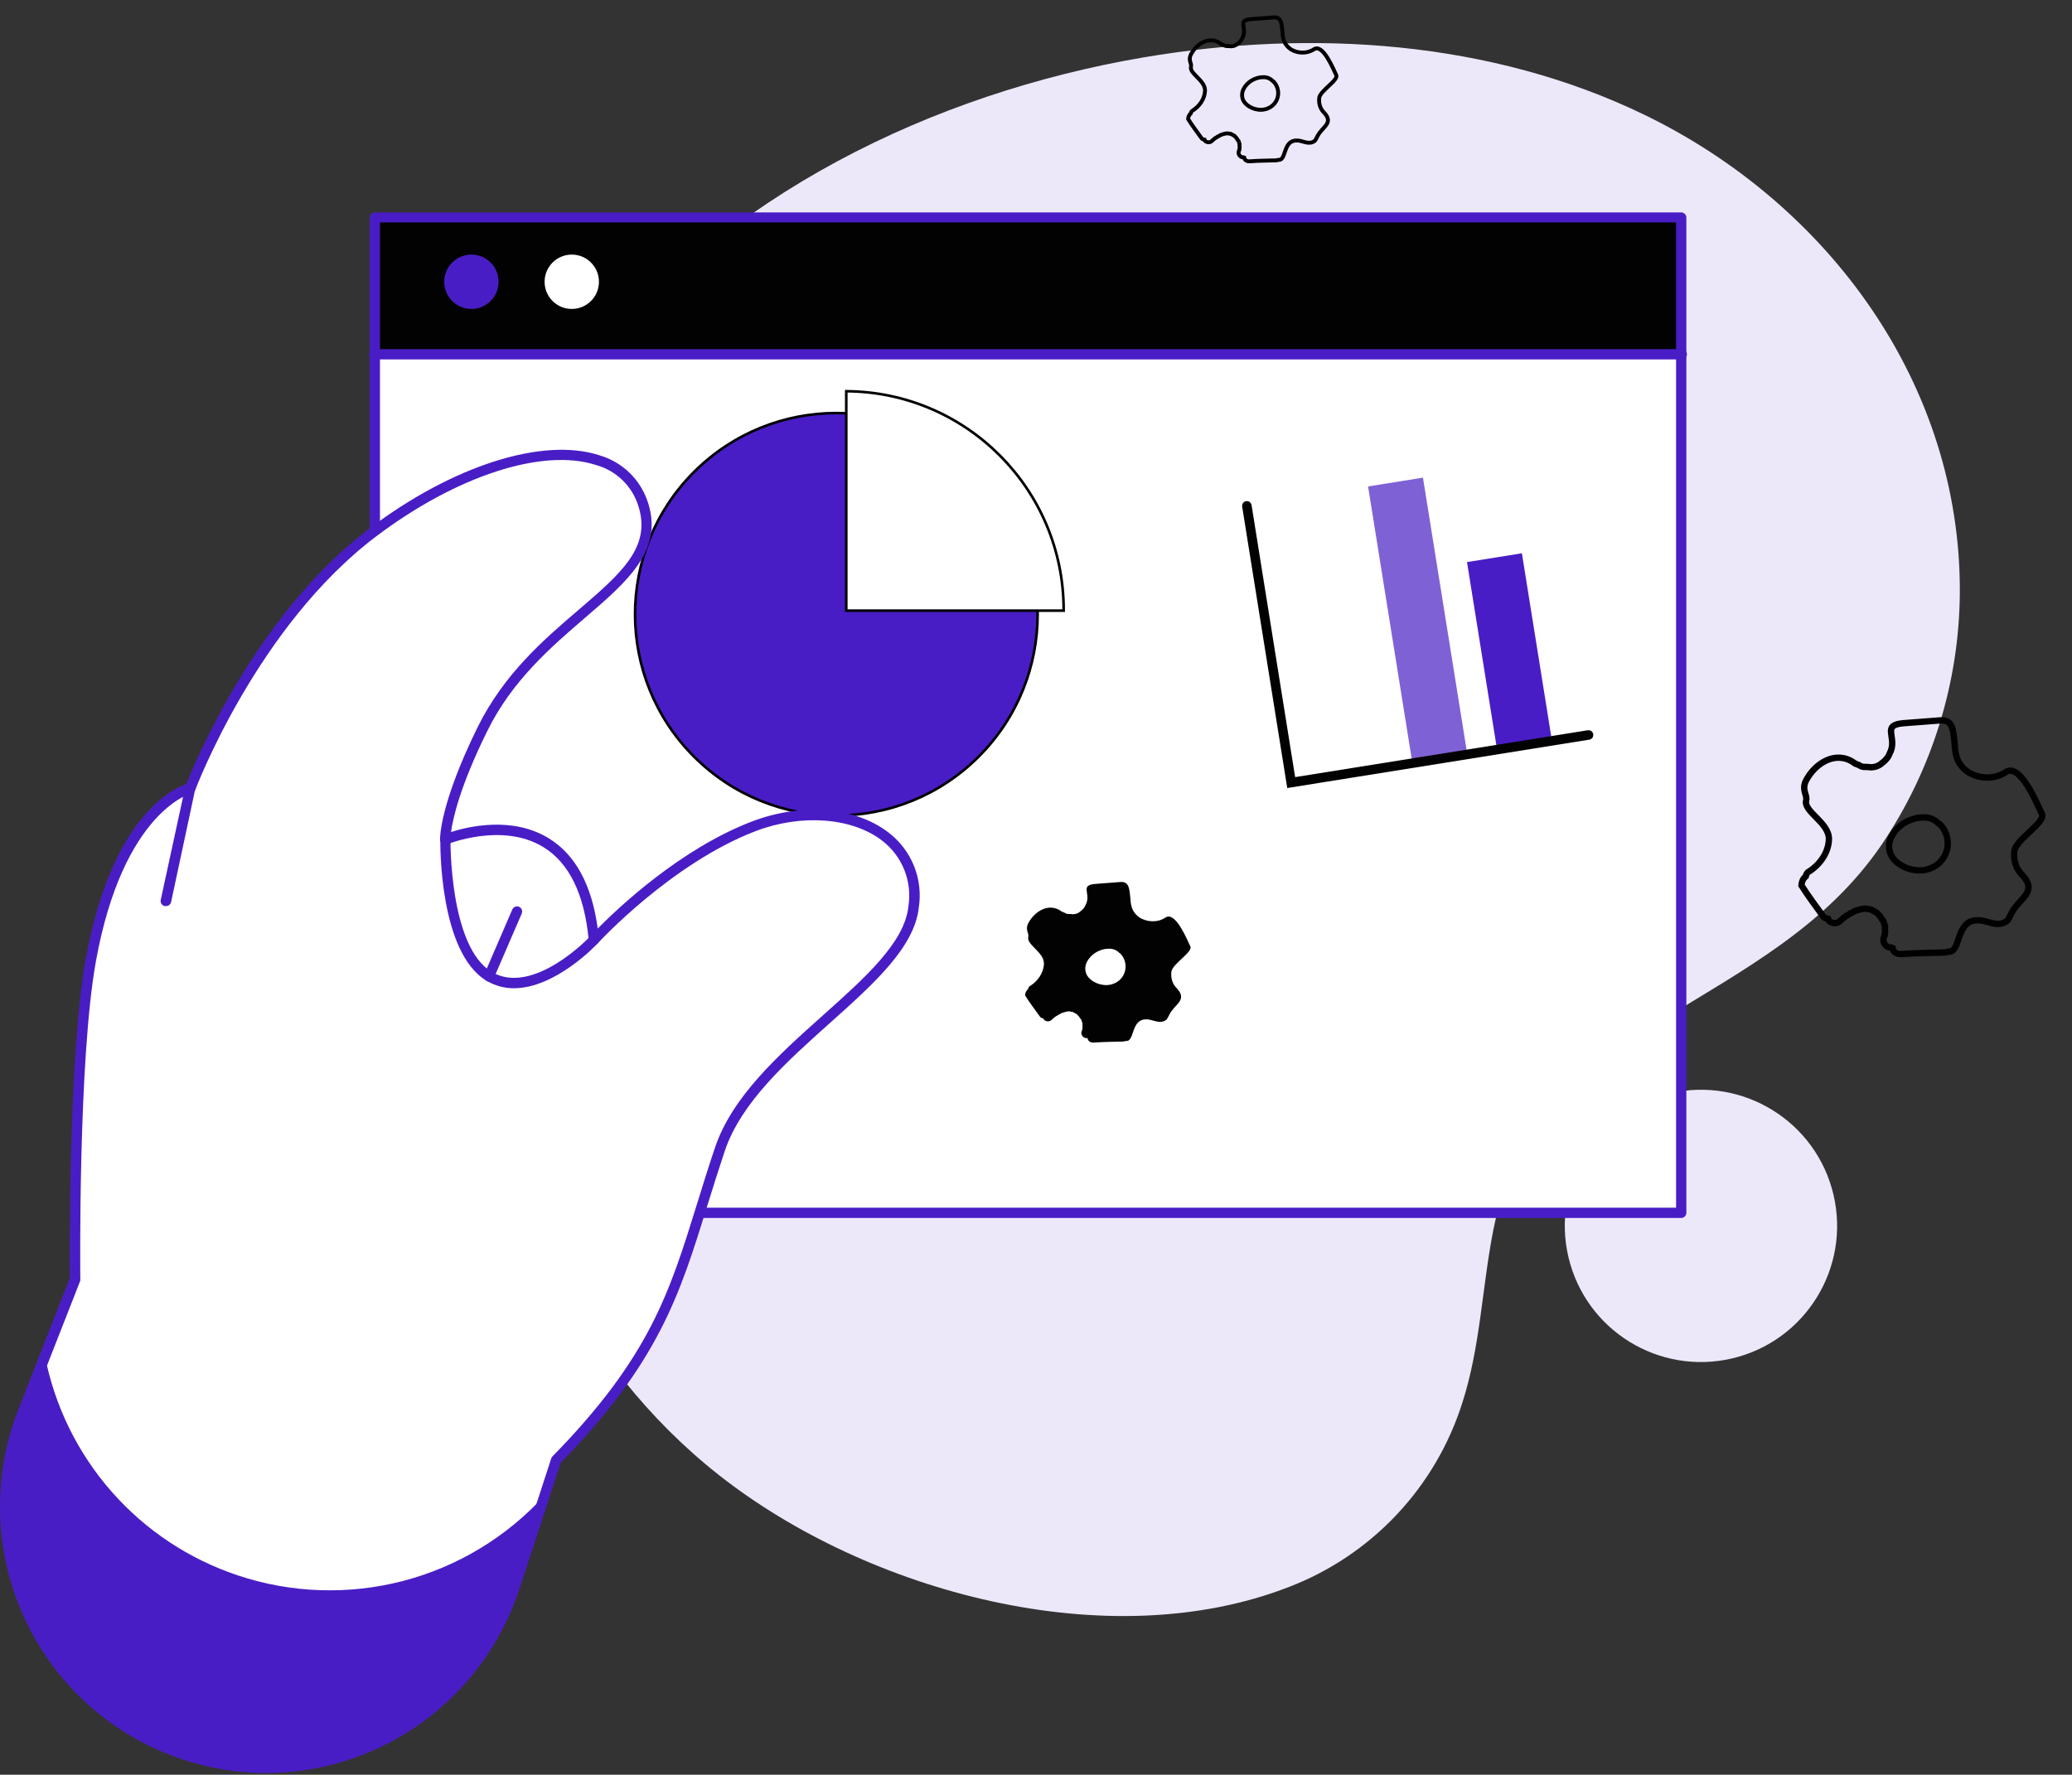 <svg width="900" height="771" viewBox="0 0 900 771" fill="none" xmlns="http://www.w3.org/2000/svg">
<rect x="0" y="0" width="900" height="771" fill="#333333" stroke="none"/>
<path d="M256.209 159.587L253.536 163.143C195.337 241.423 180.318 349.486 201.083 443.354C217.638 518.107 250.805 592.434 312.274 640.819C376.759 691.593 481.152 720.066 559.945 689.403C577.701 682.57 593.689 671.823 606.72 657.96C619.75 644.097 629.488 627.475 635.21 609.33C643.004 585.152 643.743 559.324 648.636 534.378C656.686 492.962 686.951 464.773 721.512 443.354C757.409 421.195 793.022 402.592 817.4 366.837C839.227 334.517 851.014 296.466 851.277 257.466C851.732 167.097 794.388 88.788 714.458 49.961C647.669 17.562 569.929 12.527 496.74 24.929C405.29 40.488 313.583 84.891 256.209 159.587Z" fill="#EDE8F9"/>
<path d="M752.418 590.13C784.205 582.628 803.892 550.778 796.389 518.99C788.887 487.203 757.036 467.517 725.249 475.019C693.462 482.522 673.775 514.372 681.278 546.159C688.78 577.946 720.631 597.633 752.418 590.13Z" fill="#EDE8F9"/>
<path d="M162.828 526.869H570.814H730.248V395.88V94.363H162.828V526.869Z" fill="white"/>
<path d="M162.828 153.899H570.814H730.248V135.893V94.363H162.828V153.899Z" fill="#020202"/>
<path d="M730.245 529.118H162.825C162.229 529.118 161.658 528.881 161.236 528.46C160.815 528.038 160.578 527.467 160.578 526.871V94.508C160.578 94.214 160.636 93.923 160.75 93.652C160.863 93.381 161.03 93.135 161.239 92.929C161.448 92.722 161.695 92.56 161.968 92.45C162.24 92.34 162.532 92.285 162.825 92.289H730.245C730.539 92.285 730.831 92.34 731.103 92.45C731.376 92.56 731.623 92.722 731.832 92.929C732.042 93.135 732.207 93.381 732.321 93.652C732.434 93.923 732.492 94.214 732.492 94.508V526.871C732.492 527.467 732.255 528.038 731.834 528.46C731.412 528.881 730.841 529.118 730.245 529.118V529.118ZM165.044 524.652H728.026V96.613H165.044V524.652Z" fill="#491DC5"/>
<path d="M446.528 429.738C446.626 429.192 447.019 428.473 447.416 428.356C450.767 426.248 453.332 422.648 453.449 418.649C453.523 413.629 445.751 410.406 446.657 407.036C447.031 405.375 445.269 404.084 446.521 401.302C449.311 395.826 455.55 392.091 460.869 395.78C461.178 395.947 461.248 396.185 461.486 396.115L461.795 396.282C462.341 396.38 462.823 396.841 463.29 396.962L463.837 397.059C464.076 396.989 464.384 397.156 464.702 397.062C465.249 397.16 465.566 397.066 466.034 397.187C467.137 397.12 467.772 396.933 468.656 396.414C469.062 396.035 469.946 395.516 470.577 394.727C471.231 394.017 471.464 393.345 471.978 392.16C473.525 387.739 469.234 384.609 475.623 384.018L486.686 383.17C490.575 382.885 490.5 386.44 490.898 389.253C491.178 393.134 491.314 395.938 494.941 398.575C498.246 400.703 502.957 400.865 506.261 398.598C510.687 395.742 515.782 408.631 517.03 411.107C518.279 413.583 509.319 418.637 508.801 422.151C508.493 424.913 509.264 427.53 511.19 429.375C515.378 433.914 511.489 435.664 508.844 439.287C508.19 439.997 507.153 442.63 506.587 443.055C503.521 445.252 500.679 442.642 497.632 442.851C491.103 442.967 492.978 452.841 488.912 452.23C488.673 452.301 488.435 452.371 488.117 452.465C483.761 452.628 479.517 452.587 475.129 452.933C473.867 453.046 472.553 452.4 472.418 451.061C472.109 450.893 471.553 451.057 471.245 450.89C469.978 450.401 469.398 449.021 469.856 447.938C470.024 447.63 470.193 447.322 470.099 447.005C470.267 446.696 470.197 446.459 470.197 446.459C470.127 446.221 470.295 445.913 470.202 445.595C470.132 445.358 470.062 445.12 470.207 444.732C470.136 444.495 470.136 444.495 470.066 444.257L469.926 443.781C469.856 443.543 469.786 443.305 469.786 443.305C469.716 443.067 469.646 442.83 469.314 442.583C469.244 442.345 468.935 442.177 468.842 441.86C468.771 441.622 468.463 441.455 468.061 440.97C467.991 440.732 467.752 440.802 467.682 440.564C467.374 440.397 467.065 440.229 466.654 440.006C466.346 439.838 466.346 439.838 466.037 439.671C466.037 439.671 465.729 439.503 465.49 439.573C464.943 439.476 464.555 439.332 464.317 439.402C463.77 439.305 462.579 439.656 462.022 439.82C461.546 439.961 460.831 440.172 460.424 440.55C459.629 440.784 459.7 441.022 459.302 441.139C458.181 441.728 457.311 442.588 456.554 443.242C455.662 444.022 454.021 443.73 453.343 442.896C453.273 442.658 453.203 442.42 453.203 442.42C452.656 442.323 452.03 442.249 451.661 441.582C449.464 438.525 447.211 435.569 445.252 432.441C445.271 431.919 445.476 430.565 446.528 429.738ZM480.291 427.971C484.012 427.994 487.045 425.98 488.306 422.936C489.568 419.893 488.801 416.413 486.6 414.219L486.291 414.051C485.913 413.646 485.581 413.399 485.146 413.096C484.838 412.929 484.838 412.929 484.118 412.538C483.183 412.296 482.692 412.096 481.589 412.163C480.019 412.109 478.35 412.601 476.911 413.283C473.953 414.673 470.761 418.199 471.518 421.94C471.864 423.992 473.458 425.591 475.309 426.596C476.772 427.457 478.539 427.884 480.291 427.971Z" fill="#020202"/>
<path d="M517.215 49.293C517.303 48.804 517.655 48.159 518.011 48.054C521.014 46.165 523.314 42.938 523.418 39.355C523.485 34.856 516.519 31.967 517.331 28.947C517.666 27.458 516.087 26.302 517.209 23.808C519.709 18.901 525.301 15.553 530.068 18.859C530.344 19.009 530.407 19.222 530.621 19.159L530.897 19.309C531.387 19.397 531.819 19.81 532.238 19.918L532.728 20.006C532.941 19.943 533.218 20.093 533.503 20.009C533.993 20.096 534.278 20.012 534.697 20.12C535.685 20.061 536.255 19.892 537.046 19.427C537.411 19.088 538.202 18.623 538.768 17.916C539.354 17.28 539.563 16.677 540.024 15.615C541.41 11.653 537.565 8.848 543.291 8.319L553.205 7.558C556.69 7.303 556.623 10.489 556.98 13.01C557.231 16.488 557.353 19.001 560.603 21.364C563.565 23.271 567.787 23.416 570.748 21.385C574.715 18.825 579.281 30.377 580.4 32.596C581.518 34.814 573.489 39.344 573.024 42.493C572.748 44.969 573.439 47.314 575.165 48.967C578.919 53.035 575.434 54.603 573.063 57.851C572.477 58.487 571.547 60.846 571.04 61.227C568.293 63.196 565.746 60.858 563.015 61.045C557.163 61.148 558.844 69.998 555.2 69.45C554.986 69.513 554.772 69.576 554.488 69.66C550.584 69.807 546.78 69.77 542.847 70.08C541.716 70.182 540.539 69.602 540.418 68.402C540.141 68.252 539.643 68.399 539.366 68.249C538.231 67.811 537.712 66.574 538.122 65.604C538.273 65.327 538.424 65.051 538.34 64.767C538.491 64.491 538.428 64.278 538.428 64.278C538.365 64.065 538.516 63.788 538.432 63.504C538.369 63.291 538.306 63.078 538.436 62.731C538.373 62.517 538.373 62.517 538.31 62.304L538.185 61.878C538.122 61.665 538.059 61.452 538.059 61.452C537.996 61.239 537.933 61.025 537.636 60.804C537.573 60.591 537.297 60.441 537.213 60.157C537.15 59.943 536.873 59.793 536.513 59.359C536.45 59.146 536.237 59.209 536.174 58.995C535.897 58.845 535.621 58.695 535.252 58.495C534.976 58.345 534.976 58.345 534.699 58.194C534.699 58.194 534.423 58.044 534.209 58.107C533.719 58.02 533.372 57.891 533.158 57.954C532.668 57.867 531.6 58.181 531.101 58.328C530.674 58.454 530.033 58.643 529.669 58.983C528.957 59.192 529.02 59.406 528.664 59.511C527.658 60.039 526.879 60.809 526.201 61.395C525.401 62.094 523.931 61.833 523.323 61.085C523.26 60.872 523.198 60.659 523.198 60.659C522.708 60.572 522.146 60.505 521.815 59.908C519.846 57.167 517.827 54.519 516.072 51.715C516.089 51.247 516.273 50.034 517.215 49.293ZM547.474 47.709C550.808 47.73 553.526 45.925 554.657 43.197C555.788 40.47 555.101 37.351 553.128 35.384L552.851 35.234C552.512 34.871 552.215 34.65 551.825 34.378C551.549 34.228 551.549 34.228 550.903 33.878C550.066 33.661 549.626 33.482 548.637 33.542C547.23 33.493 545.735 33.934 544.445 34.546C541.793 35.791 538.933 38.952 539.612 42.304C539.922 44.143 541.35 45.576 543.009 46.477C544.32 47.249 545.903 47.632 547.474 47.709Z" stroke="black" stroke-width="1.697" stroke-miterlimit="10"/>
<path d="M784.347 380.719C784.49 379.925 785.061 378.879 785.639 378.708C790.515 375.641 794.248 370.402 794.418 364.584C794.526 357.279 783.216 352.589 784.535 347.686C785.079 345.268 782.515 343.391 784.337 339.343C788.396 331.375 797.475 325.94 805.214 331.307C805.663 331.551 805.765 331.897 806.112 331.794L806.561 332.038C807.357 332.18 808.057 332.851 808.737 333.027L809.533 333.168C809.88 333.066 810.329 333.31 810.791 333.174C811.587 333.315 812.049 333.179 812.729 333.355C814.334 333.258 815.259 332.985 816.544 332.23C817.136 331.679 818.421 330.924 819.339 329.776C820.291 328.743 820.631 327.765 821.379 326.039C823.63 319.608 817.386 315.054 826.683 314.194L842.78 312.959C848.438 312.545 848.33 317.718 848.908 321.81C849.316 327.458 849.514 331.538 854.792 335.374C859.6 338.47 866.455 338.706 871.263 335.408C877.703 331.252 885.117 350.007 886.933 353.609C888.749 357.212 875.713 364.566 874.958 369.679C874.51 373.698 875.632 377.505 878.434 380.19C884.528 386.795 878.87 389.341 875.021 394.614C874.069 395.647 872.56 399.477 871.737 400.096C867.276 403.292 863.141 399.495 858.707 399.8C849.206 399.967 851.935 414.335 846.018 413.447C845.671 413.549 845.324 413.651 844.862 413.787C838.524 414.026 832.349 413.966 825.963 414.469C824.127 414.634 822.216 413.693 822.018 411.745C821.569 411.501 820.76 411.74 820.311 411.496C818.468 410.785 817.625 408.777 818.291 407.201C818.536 406.753 818.781 406.304 818.645 405.843C818.889 405.394 818.787 405.048 818.787 405.048C818.685 404.702 818.93 404.254 818.794 403.792C818.692 403.446 818.59 403.1 818.801 402.537C818.699 402.19 818.699 402.19 818.597 401.844L818.393 401.152C818.291 400.806 818.189 400.46 818.189 400.46C818.087 400.114 817.985 399.768 817.502 399.409C817.4 399.062 816.951 398.819 816.815 398.357C816.713 398.011 816.264 397.767 815.679 397.062C815.577 396.716 815.23 396.818 815.128 396.472C814.679 396.228 814.23 395.984 813.632 395.659C813.183 395.415 813.183 395.415 812.734 395.172C812.734 395.172 812.285 394.928 811.938 395.03C811.143 394.888 810.578 394.679 810.231 394.781C809.436 394.639 807.702 395.151 806.892 395.389C806.199 395.594 805.158 395.9 804.567 396.451C803.41 396.792 803.512 397.138 802.934 397.308C801.302 398.166 800.038 399.416 798.936 400.368C797.637 401.503 795.25 401.079 794.264 399.865C794.162 399.519 794.06 399.172 794.06 399.172C793.264 399.031 792.353 398.923 791.815 397.953C788.619 393.504 785.34 389.204 782.491 384.652C782.518 383.892 782.817 381.923 784.347 380.719ZM833.475 378.148C838.888 378.182 843.302 375.25 845.137 370.822C846.973 366.394 845.857 361.331 842.654 358.137L842.205 357.893C841.654 357.303 841.171 356.944 840.539 356.504C840.09 356.26 840.09 356.26 839.043 355.691C837.683 355.34 836.969 355.048 835.364 355.145C833.079 355.067 830.651 355.783 828.556 356.776C824.252 358.798 819.607 363.929 820.709 369.372C821.213 372.358 823.532 374.684 826.225 376.147C828.354 377.4 830.925 378.022 833.475 378.148Z" stroke="black" stroke-width="2.755" stroke-miterlimit="10"/>
<path d="M730.243 156.144H162.824C162.509 156.18 162.191 156.148 161.89 156.052C161.588 155.956 161.31 155.798 161.074 155.587C160.838 155.376 160.649 155.118 160.52 154.829C160.391 154.54 160.324 154.228 160.324 153.911C160.324 153.595 160.391 153.282 160.52 152.993C160.649 152.704 160.838 152.446 161.074 152.235C161.31 152.025 161.588 151.866 161.89 151.77C162.191 151.674 162.509 151.643 162.824 151.678H730.243C730.557 151.643 730.876 151.674 731.178 151.77C731.479 151.866 731.757 152.025 731.993 152.235C732.229 152.446 732.417 152.704 732.547 152.993C732.676 153.282 732.743 153.595 732.743 153.911C732.743 154.228 732.676 154.54 732.547 154.829C732.417 155.118 732.229 155.376 731.993 155.587C731.757 155.798 731.479 155.956 731.178 156.052C730.876 156.148 730.557 156.18 730.243 156.144V156.144Z" fill="#491DC5"/>
<path d="M10.081 613.227L32.638 555.54C32.638 555.54 31.529 460.876 39.522 416.928C51.781 349.457 82.729 342.459 82.729 342.459C82.729 342.459 109.127 271.347 161.949 231.296C215.653 190.734 269.413 186.809 279.511 219.463C290.263 254.138 234.341 266.511 209.566 316.745C192.925 350.424 193.351 364.732 193.351 364.732C193.351 364.732 251.749 340.525 257.922 408.395C257.922 408.395 289.922 373.322 327.327 358.986C361.461 345.93 400.687 359.213 396.847 394.087C393.234 427.055 327.214 456.068 312.65 499.333C295.355 550.705 292.739 582.079 241.538 634.276L223.532 689.63C218.907 703.869 211.508 717.052 201.761 728.417C192.015 739.781 180.114 749.103 166.745 755.844C153.377 762.585 138.806 766.612 123.873 767.692C108.94 768.772 93.942 766.883 79.743 762.136V762.136C65.158 757.263 51.717 749.474 40.237 739.244C28.756 729.014 19.477 716.557 12.961 702.629C6.445 688.7 2.829 673.592 2.334 658.223C1.839 642.854 4.475 627.545 10.081 613.227V613.227Z" fill="white"/>
<path d="M103.291 684.396C82.142 677.351 63.242 664.817 48.524 648.075C33.806 631.333 23.798 610.983 19.521 589.105L10.077 613.227C4.472 627.547 1.838 642.858 2.335 658.229C2.832 673.599 6.449 688.708 12.967 702.636C19.486 716.565 28.77 729.022 40.253 739.251C51.737 749.479 65.18 757.266 79.767 762.136V762.136C93.966 766.884 108.965 768.772 123.898 767.692C138.831 766.612 153.402 762.585 166.77 755.844C180.138 749.103 192.039 739.781 201.786 728.417C211.533 717.052 218.932 703.869 223.557 689.63L236.585 649.608C220.133 667.706 198.773 680.631 175.107 686.808C151.441 692.984 126.49 692.146 103.291 684.396V684.396Z" fill="#491DC5"/>
<path d="M425.097 205.051C459.241 239.196 459.241 294.554 425.097 328.699C390.953 362.843 335.594 362.843 301.449 328.699C267.305 294.554 267.305 239.196 301.449 205.051C335.594 170.907 390.953 170.907 425.097 205.051Z" fill="#491DC5" stroke="black" stroke-width="1.131"/>
<path d="M462.015 265.28H367.587V169.962C419.793 170.266 462.02 212.681 462.015 264.964V264.965V264.967V264.969V264.971V264.972V264.974V264.976V264.977V264.979V264.981V264.983V264.984V264.986V264.988V264.989V264.991V264.993V264.994V264.996V264.998V265V265.001V265.003V265.005V265.006V265.008V265.01V265.012V265.013V265.015V265.017V265.018V265.02V265.022V265.024V265.025V265.027V265.029V265.03V265.032V265.034V265.036V265.037V265.039V265.041V265.042V265.044V265.046V265.048V265.049V265.051V265.053V265.054V265.056V265.058V265.06V265.061V265.063V265.065V265.066V265.068V265.07V265.072V265.073V265.075V265.077V265.078V265.08V265.082V265.084V265.085V265.087V265.089V265.09V265.092V265.094V265.096V265.097V265.099V265.101V265.102V265.104V265.106V265.108V265.109V265.111V265.113V265.114V265.116V265.118V265.12V265.121V265.123V265.125V265.126V265.128V265.13V265.132V265.133V265.135V265.137V265.138V265.14V265.142V265.144V265.145V265.147V265.149V265.15V265.152V265.154V265.156V265.157V265.159V265.161V265.162V265.164V265.166V265.167V265.169V265.171V265.173V265.174V265.176V265.178V265.179V265.181V265.183V265.185V265.186V265.188V265.19V265.191V265.193V265.195V265.197V265.198V265.2V265.202V265.203V265.205V265.207V265.209V265.21V265.212V265.214V265.215V265.217V265.219V265.221V265.222V265.224V265.226V265.228V265.229V265.231V265.233V265.234V265.236V265.238V265.24V265.241V265.243V265.245V265.246V265.248V265.25V265.252V265.253V265.255V265.257V265.258V265.26V265.262V265.264V265.265V265.267V265.269V265.27V265.272V265.274V265.276V265.277V265.279V265.28Z" fill="white" stroke="black" stroke-width="1.131"/>
<path d="M115.807 770.274C103.314 770.26 90.905 768.233 79.057 764.272C64.18 759.309 50.468 751.372 38.754 740.944C27.04 730.516 17.569 717.815 10.917 703.612C4.266 689.41 0.573 674.003 0.061 658.328C-0.45 642.654 2.232 627.039 7.944 612.433L30.359 555.116C30.359 548.062 29.591 458.66 37.271 416.533C48.45 355.063 74.932 342.576 80.962 340.642C84.518 331.596 111.313 266.685 160.608 229.507C196.591 202.314 235.703 189.855 260.165 197.734C265.223 199.164 269.839 201.844 273.587 205.528C277.335 209.211 280.096 213.78 281.613 218.812C287.985 239.321 272.34 252.747 254.249 268.278C239.344 281.106 222.419 295.613 211.582 317.743C199.806 341.58 196.705 355.604 195.909 361.463C203.532 359.017 222.476 354.58 238.149 364.052C249.84 371.106 257.065 384.333 259.625 403.391C268.813 394.09 295.636 368.774 326.528 356.912C348.146 348.635 371.442 350.512 385.921 361.662C390.855 365.413 394.683 370.428 397.002 376.176C399.32 381.925 400.042 388.193 399.091 394.317C397.185 411.583 379.435 427.484 360.604 444.323C341.774 461.163 321.92 478.884 314.809 500.047C311.964 508.58 309.46 516.574 307.071 524.282C295.409 562 286.193 591.839 243.554 635.473L225.605 690.315C218.041 713.499 203.357 733.706 183.644 748.062C163.932 762.417 140.193 770.19 115.807 770.274V770.274ZM10.078 613.229L12.154 614.054C6.73 627.909 4.143 642.712 4.544 657.586C4.945 672.459 8.327 687.1 14.49 700.643C20.653 714.185 29.471 726.353 40.423 736.425C51.374 746.498 64.235 754.27 78.245 759.281C92.254 764.292 107.127 766.441 121.982 765.6C136.837 764.758 151.372 760.944 164.726 754.383C178.08 747.822 189.982 738.648 199.726 727.403C209.47 716.159 216.858 703.073 221.452 688.921L239.429 633.596C239.537 633.263 239.722 632.961 239.97 632.714C282.154 589.649 290.8 561.602 302.776 522.974C305.165 515.237 307.64 507.244 310.542 498.625C318.023 476.352 338.133 458.375 357.589 440.967C375.765 424.753 392.918 409.421 394.568 393.834C395.427 388.481 394.823 382.996 392.82 377.959C390.817 372.921 387.49 368.519 383.19 365.218C370.133 355.12 348.004 353.47 328.149 361.093C291.683 375.06 259.881 409.45 259.597 409.905C259.304 410.224 258.925 410.45 258.506 410.557C258.086 410.663 257.645 410.644 257.236 410.502C256.829 410.363 256.469 410.109 256.202 409.771C255.935 409.433 255.771 409.025 255.728 408.596C253.908 388.457 247.195 374.747 235.817 367.892C218.039 357.14 194.458 366.697 194.202 366.783C193.872 366.924 193.514 366.982 193.156 366.952C192.799 366.923 192.455 366.806 192.154 366.612C191.848 366.414 191.596 366.145 191.418 365.828C191.239 365.511 191.14 365.155 191.129 364.791C191.129 364.194 190.873 349.545 207.542 315.752C218.92 292.826 235.988 278.006 251.376 264.893C269.666 249.191 282.864 237.842 277.375 220.12C276.074 215.775 273.689 211.832 270.445 208.662C267.2 205.492 263.203 203.2 258.828 202.001C235.674 194.52 198.184 206.723 163.311 233.091C111.626 272.146 85.058 342.519 84.802 343.23C84.681 343.581 84.471 343.894 84.191 344.138C83.912 344.383 83.573 344.55 83.209 344.624C82.925 344.624 53.513 352.475 41.709 417.329C33.858 460.565 34.882 554.576 34.882 555.515C34.925 555.788 34.925 556.066 34.882 556.339L12.268 614.054L10.078 613.229Z" fill="#491DC5"/>
<path d="M72 393.629H71.517C70.943 393.5 70.442 393.15 70.122 392.655C69.803 392.161 69.691 391.56 69.81 390.984L80.42 342.03C80.544 341.453 80.893 340.949 81.389 340.629C81.885 340.309 82.488 340.199 83.065 340.323C83.642 340.448 84.146 340.797 84.466 341.293C84.787 341.789 84.896 342.392 84.772 342.969L74.304 391.951C74.174 392.454 73.872 392.896 73.452 393.202C73.032 393.508 72.519 393.659 72 393.629V393.629Z" fill="#491DC5"/>
<path d="M212.374 426.403C212.068 426.408 211.765 426.34 211.492 426.204C210.967 425.972 210.553 425.547 210.336 425.016C210.119 424.486 210.114 423.892 210.325 423.359L222.528 395.114C222.762 394.57 223.202 394.142 223.752 393.924C224.301 393.705 224.915 393.714 225.458 393.947C226.001 394.181 226.429 394.621 226.648 395.171C226.867 395.72 226.858 396.334 226.625 396.877L214.422 425.123C214.237 425.509 213.947 425.835 213.584 426.062C213.221 426.288 212.801 426.407 212.374 426.403V426.403Z" fill="#491DC5"/>
<path d="M223.211 429.33C219.046 429.338 214.957 428.218 211.378 426.087C190.727 413.856 191.239 366.694 191.267 364.675C191.275 364.091 191.512 363.534 191.927 363.124C192.342 362.714 192.903 362.484 193.486 362.484C193.78 362.488 194.07 362.55 194.34 362.667C194.609 362.783 194.853 362.953 195.057 363.164C195.261 363.376 195.421 363.626 195.527 363.9C195.634 364.174 195.684 364.466 195.677 364.76C195.677 365.215 195.165 411.324 213.597 422.247C231.574 432.886 256.122 407.114 256.264 406.858C256.687 406.501 257.226 406.313 257.778 406.328C258.331 406.344 258.859 406.563 259.26 406.943C259.662 407.323 259.909 407.839 259.955 408.39C260 408.941 259.841 409.49 259.507 409.931C258.653 410.869 241.103 429.33 223.211 429.33Z" fill="#491DC5"/>
<path d="M204.757 134.215C211.277 134.215 216.563 128.93 216.563 122.41C216.563 115.891 211.277 110.605 204.757 110.605C198.238 110.605 192.953 115.891 192.953 122.41C192.953 128.93 198.238 134.215 204.757 134.215Z" fill="#491DC5"/>
<path d="M248.355 134.215C254.875 134.215 260.16 128.93 260.16 122.41C260.16 115.891 254.875 110.605 248.355 110.605C241.836 110.605 236.551 115.891 236.551 122.41C236.551 128.93 241.836 134.215 248.355 134.215Z" fill="white"/>
<rect x="637.213" y="244.182" width="24.148" height="82.506" transform="rotate(-9.101 637.213 244.182)" fill="#491DC5"/>
<rect x="594.238" y="211.326" width="24.148" height="121.747" transform="rotate(-9.101 594.238 211.326)" fill="#7F61D6"/>
<path d="M541.59 219.762L560.848 339.976L690.004 319.285" stroke="#020202" stroke-width="4.135" stroke-linecap="round"/>
</svg>
